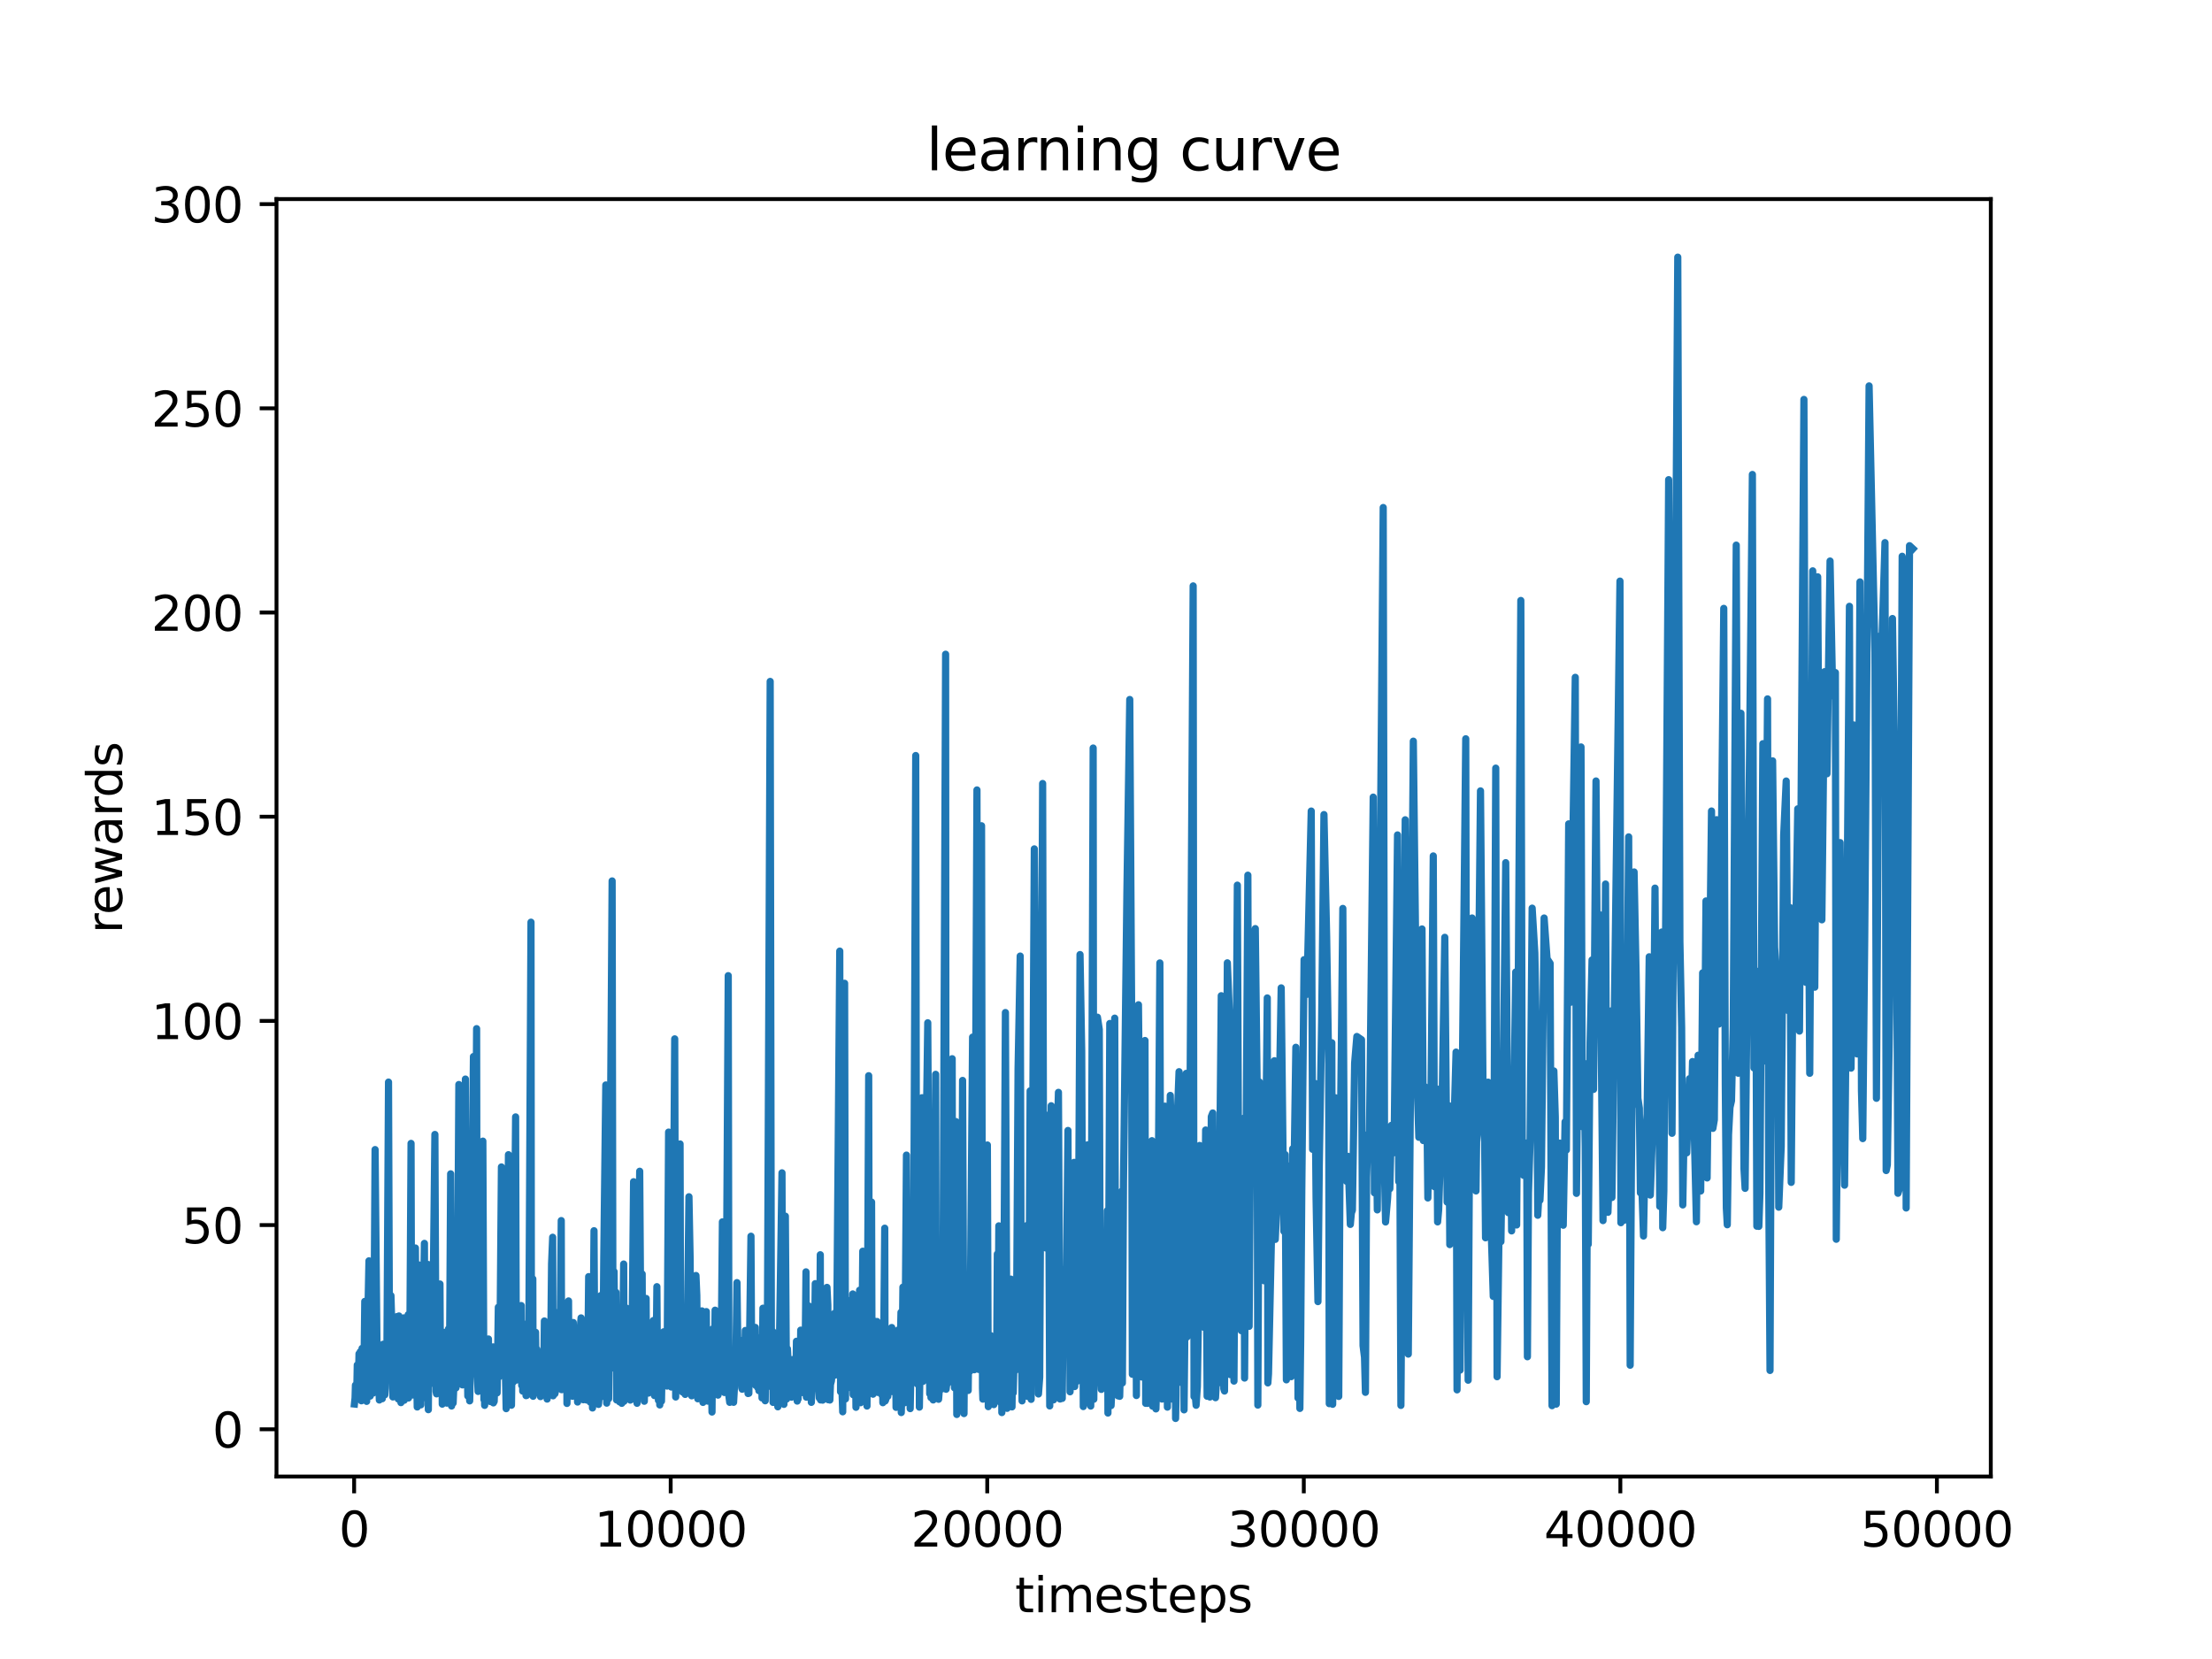 <?xml version="1.0" encoding="utf-8" standalone="no"?>
<!DOCTYPE svg PUBLIC "-//W3C//DTD SVG 1.1//EN"
  "http://www.w3.org/Graphics/SVG/1.1/DTD/svg11.dtd">
<svg xmlns:xlink="http://www.w3.org/1999/xlink" width="460.8pt" height="345.6pt" viewBox="0 0 460.8 345.6" xmlns="http://www.w3.org/2000/svg" version="1.1">
 <defs>
  <style type="text/css">*{stroke-linejoin: round; stroke-linecap: butt}</style>
 </defs>
 <g id="figure_1">
  <g id="patch_1">
   <path d="M 0 345.6 
L 460.8 345.6 
L 460.8 0 
L 0 0 
z
" style="fill: #ffffff"/>
  </g>
  <g id="axes_1">
   <g id="patch_2">
    <path d="M 57.6 307.584 
L 414.72 307.584 
L 414.72 41.472 
L 57.6 41.472 
z
" style="fill: #ffffff"/>
   </g>
   <g id="matplotlib.axis_1">
    <g id="xtick_1">
     <g id="line2d_1">
      <defs>
       <path id="m8a9eeaf29b" d="M 0 0 
L 0 3.5 
" style="stroke: #000000; stroke-width: 0.8"/>
      </defs>
      <g>
       <use xlink:href="#m8a9eeaf29b" x="73.773" y="307.584" style="stroke: #000000; stroke-width: 0.8"/>
      </g>
     </g>
     <g id="text_1">
      <!-- 0 -->
      <g transform="translate(70.592 322.182) scale(0.1 -0.1)">
       <defs>
        <path id="DejaVuSans-30" d="M 2034 4250 
Q 1547 4250 1301 3770 
Q 1056 3291 1056 2328 
Q 1056 1369 1301 889 
Q 1547 409 2034 409 
Q 2525 409 2770 889 
Q 3016 1369 3016 2328 
Q 3016 3291 2770 3770 
Q 2525 4250 2034 4250 
z
M 2034 4750 
Q 2819 4750 3233 4129 
Q 3647 3509 3647 2328 
Q 3647 1150 3233 529 
Q 2819 -91 2034 -91 
Q 1250 -91 836 529 
Q 422 1150 422 2328 
Q 422 3509 836 4129 
Q 1250 4750 2034 4750 
z
" transform="scale(0.016)"/>
       </defs>
       <use xlink:href="#DejaVuSans-30"/>
      </g>
     </g>
    </g>
    <g id="xtick_2">
     <g id="line2d_2">
      <g>
       <use xlink:href="#m8a9eeaf29b" x="139.717" y="307.584" style="stroke: #000000; stroke-width: 0.8"/>
      </g>
     </g>
     <g id="text_2">
      <!-- 10000 -->
      <g transform="translate(123.811 322.182) scale(0.1 -0.1)">
       <defs>
        <path id="DejaVuSans-31" d="M 794 531 
L 1825 531 
L 1825 4091 
L 703 3866 
L 703 4441 
L 1819 4666 
L 2450 4666 
L 2450 531 
L 3481 531 
L 3481 0 
L 794 0 
L 794 531 
z
" transform="scale(0.016)"/>
       </defs>
       <use xlink:href="#DejaVuSans-31"/>
       <use xlink:href="#DejaVuSans-30" x="63.623"/>
       <use xlink:href="#DejaVuSans-30" x="127.246"/>
       <use xlink:href="#DejaVuSans-30" x="190.869"/>
       <use xlink:href="#DejaVuSans-30" x="254.492"/>
      </g>
     </g>
    </g>
    <g id="xtick_3">
     <g id="line2d_3">
      <g>
       <use xlink:href="#m8a9eeaf29b" x="205.661" y="307.584" style="stroke: #000000; stroke-width: 0.8"/>
      </g>
     </g>
     <g id="text_3">
      <!-- 20000 -->
      <g transform="translate(189.755 322.182) scale(0.1 -0.1)">
       <defs>
        <path id="DejaVuSans-32" d="M 1228 531 
L 3431 531 
L 3431 0 
L 469 0 
L 469 531 
Q 828 903 1448 1529 
Q 2069 2156 2228 2338 
Q 2531 2678 2651 2914 
Q 2772 3150 2772 3378 
Q 2772 3750 2511 3984 
Q 2250 4219 1831 4219 
Q 1534 4219 1204 4116 
Q 875 4013 500 3803 
L 500 4441 
Q 881 4594 1212 4672 
Q 1544 4750 1819 4750 
Q 2544 4750 2975 4387 
Q 3406 4025 3406 3419 
Q 3406 3131 3298 2873 
Q 3191 2616 2906 2266 
Q 2828 2175 2409 1742 
Q 1991 1309 1228 531 
z
" transform="scale(0.016)"/>
       </defs>
       <use xlink:href="#DejaVuSans-32"/>
       <use xlink:href="#DejaVuSans-30" x="63.623"/>
       <use xlink:href="#DejaVuSans-30" x="127.246"/>
       <use xlink:href="#DejaVuSans-30" x="190.869"/>
       <use xlink:href="#DejaVuSans-30" x="254.492"/>
      </g>
     </g>
    </g>
    <g id="xtick_4">
     <g id="line2d_4">
      <g>
       <use xlink:href="#m8a9eeaf29b" x="271.605" y="307.584" style="stroke: #000000; stroke-width: 0.8"/>
      </g>
     </g>
     <g id="text_4">
      <!-- 30000 -->
      <g transform="translate(255.699 322.182) scale(0.1 -0.1)">
       <defs>
        <path id="DejaVuSans-33" d="M 2597 2516 
Q 3050 2419 3304 2112 
Q 3559 1806 3559 1356 
Q 3559 666 3084 287 
Q 2609 -91 1734 -91 
Q 1441 -91 1130 -33 
Q 819 25 488 141 
L 488 750 
Q 750 597 1062 519 
Q 1375 441 1716 441 
Q 2309 441 2620 675 
Q 2931 909 2931 1356 
Q 2931 1769 2642 2001 
Q 2353 2234 1838 2234 
L 1294 2234 
L 1294 2753 
L 1863 2753 
Q 2328 2753 2575 2939 
Q 2822 3125 2822 3475 
Q 2822 3834 2567 4026 
Q 2313 4219 1838 4219 
Q 1578 4219 1281 4162 
Q 984 4106 628 3988 
L 628 4550 
Q 988 4650 1302 4700 
Q 1616 4750 1894 4750 
Q 2613 4750 3031 4423 
Q 3450 4097 3450 3541 
Q 3450 3153 3228 2886 
Q 3006 2619 2597 2516 
z
" transform="scale(0.016)"/>
       </defs>
       <use xlink:href="#DejaVuSans-33"/>
       <use xlink:href="#DejaVuSans-30" x="63.623"/>
       <use xlink:href="#DejaVuSans-30" x="127.246"/>
       <use xlink:href="#DejaVuSans-30" x="190.869"/>
       <use xlink:href="#DejaVuSans-30" x="254.492"/>
      </g>
     </g>
    </g>
    <g id="xtick_5">
     <g id="line2d_5">
      <g>
       <use xlink:href="#m8a9eeaf29b" x="337.549" y="307.584" style="stroke: #000000; stroke-width: 0.8"/>
      </g>
     </g>
     <g id="text_5">
      <!-- 40000 -->
      <g transform="translate(321.642 322.182) scale(0.1 -0.1)">
       <defs>
        <path id="DejaVuSans-34" d="M 2419 4116 
L 825 1625 
L 2419 1625 
L 2419 4116 
z
M 2253 4666 
L 3047 4666 
L 3047 1625 
L 3713 1625 
L 3713 1100 
L 3047 1100 
L 3047 0 
L 2419 0 
L 2419 1100 
L 313 1100 
L 313 1709 
L 2253 4666 
z
" transform="scale(0.016)"/>
       </defs>
       <use xlink:href="#DejaVuSans-34"/>
       <use xlink:href="#DejaVuSans-30" x="63.623"/>
       <use xlink:href="#DejaVuSans-30" x="127.246"/>
       <use xlink:href="#DejaVuSans-30" x="190.869"/>
       <use xlink:href="#DejaVuSans-30" x="254.492"/>
      </g>
     </g>
    </g>
    <g id="xtick_6">
     <g id="line2d_6">
      <g>
       <use xlink:href="#m8a9eeaf29b" x="403.492" y="307.584" style="stroke: #000000; stroke-width: 0.8"/>
      </g>
     </g>
     <g id="text_6">
      <!-- 50000 -->
      <g transform="translate(387.586 322.182) scale(0.1 -0.1)">
       <defs>
        <path id="DejaVuSans-35" d="M 691 4666 
L 3169 4666 
L 3169 4134 
L 1269 4134 
L 1269 2991 
Q 1406 3038 1543 3061 
Q 1681 3084 1819 3084 
Q 2600 3084 3056 2656 
Q 3513 2228 3513 1497 
Q 3513 744 3044 326 
Q 2575 -91 1722 -91 
Q 1428 -91 1123 -41 
Q 819 9 494 109 
L 494 744 
Q 775 591 1075 516 
Q 1375 441 1709 441 
Q 2250 441 2565 725 
Q 2881 1009 2881 1497 
Q 2881 1984 2565 2268 
Q 2250 2553 1709 2553 
Q 1456 2553 1204 2497 
Q 953 2441 691 2322 
L 691 4666 
z
" transform="scale(0.016)"/>
       </defs>
       <use xlink:href="#DejaVuSans-35"/>
       <use xlink:href="#DejaVuSans-30" x="63.623"/>
       <use xlink:href="#DejaVuSans-30" x="127.246"/>
       <use xlink:href="#DejaVuSans-30" x="190.869"/>
       <use xlink:href="#DejaVuSans-30" x="254.492"/>
      </g>
     </g>
    </g>
    <g id="text_7">
     <!-- timesteps -->
     <g transform="translate(211.444 335.861) scale(0.1 -0.1)">
      <defs>
       <path id="DejaVuSans-74" d="M 1172 4494 
L 1172 3500 
L 2356 3500 
L 2356 3053 
L 1172 3053 
L 1172 1153 
Q 1172 725 1289 603 
Q 1406 481 1766 481 
L 2356 481 
L 2356 0 
L 1766 0 
Q 1100 0 847 248 
Q 594 497 594 1153 
L 594 3053 
L 172 3053 
L 172 3500 
L 594 3500 
L 594 4494 
L 1172 4494 
z
" transform="scale(0.016)"/>
       <path id="DejaVuSans-69" d="M 603 3500 
L 1178 3500 
L 1178 0 
L 603 0 
L 603 3500 
z
M 603 4863 
L 1178 4863 
L 1178 4134 
L 603 4134 
L 603 4863 
z
" transform="scale(0.016)"/>
       <path id="DejaVuSans-6d" d="M 3328 2828 
Q 3544 3216 3844 3400 
Q 4144 3584 4550 3584 
Q 5097 3584 5394 3201 
Q 5691 2819 5691 2113 
L 5691 0 
L 5113 0 
L 5113 2094 
Q 5113 2597 4934 2840 
Q 4756 3084 4391 3084 
Q 3944 3084 3684 2787 
Q 3425 2491 3425 1978 
L 3425 0 
L 2847 0 
L 2847 2094 
Q 2847 2600 2669 2842 
Q 2491 3084 2119 3084 
Q 1678 3084 1418 2786 
Q 1159 2488 1159 1978 
L 1159 0 
L 581 0 
L 581 3500 
L 1159 3500 
L 1159 2956 
Q 1356 3278 1631 3431 
Q 1906 3584 2284 3584 
Q 2666 3584 2933 3390 
Q 3200 3197 3328 2828 
z
" transform="scale(0.016)"/>
       <path id="DejaVuSans-65" d="M 3597 1894 
L 3597 1613 
L 953 1613 
Q 991 1019 1311 708 
Q 1631 397 2203 397 
Q 2534 397 2845 478 
Q 3156 559 3463 722 
L 3463 178 
Q 3153 47 2828 -22 
Q 2503 -91 2169 -91 
Q 1331 -91 842 396 
Q 353 884 353 1716 
Q 353 2575 817 3079 
Q 1281 3584 2069 3584 
Q 2775 3584 3186 3129 
Q 3597 2675 3597 1894 
z
M 3022 2063 
Q 3016 2534 2758 2815 
Q 2500 3097 2075 3097 
Q 1594 3097 1305 2825 
Q 1016 2553 972 2059 
L 3022 2063 
z
" transform="scale(0.016)"/>
       <path id="DejaVuSans-73" d="M 2834 3397 
L 2834 2853 
Q 2591 2978 2328 3040 
Q 2066 3103 1784 3103 
Q 1356 3103 1142 2972 
Q 928 2841 928 2578 
Q 928 2378 1081 2264 
Q 1234 2150 1697 2047 
L 1894 2003 
Q 2506 1872 2764 1633 
Q 3022 1394 3022 966 
Q 3022 478 2636 193 
Q 2250 -91 1575 -91 
Q 1294 -91 989 -36 
Q 684 19 347 128 
L 347 722 
Q 666 556 975 473 
Q 1284 391 1588 391 
Q 1994 391 2212 530 
Q 2431 669 2431 922 
Q 2431 1156 2273 1281 
Q 2116 1406 1581 1522 
L 1381 1569 
Q 847 1681 609 1914 
Q 372 2147 372 2553 
Q 372 3047 722 3315 
Q 1072 3584 1716 3584 
Q 2034 3584 2315 3537 
Q 2597 3491 2834 3397 
z
" transform="scale(0.016)"/>
       <path id="DejaVuSans-70" d="M 1159 525 
L 1159 -1331 
L 581 -1331 
L 581 3500 
L 1159 3500 
L 1159 2969 
Q 1341 3281 1617 3432 
Q 1894 3584 2278 3584 
Q 2916 3584 3314 3078 
Q 3713 2572 3713 1747 
Q 3713 922 3314 415 
Q 2916 -91 2278 -91 
Q 1894 -91 1617 61 
Q 1341 213 1159 525 
z
M 3116 1747 
Q 3116 2381 2855 2742 
Q 2594 3103 2138 3103 
Q 1681 3103 1420 2742 
Q 1159 2381 1159 1747 
Q 1159 1113 1420 752 
Q 1681 391 2138 391 
Q 2594 391 2855 752 
Q 3116 1113 3116 1747 
z
" transform="scale(0.016)"/>
      </defs>
      <use xlink:href="#DejaVuSans-74"/>
      <use xlink:href="#DejaVuSans-69" x="39.209"/>
      <use xlink:href="#DejaVuSans-6d" x="66.992"/>
      <use xlink:href="#DejaVuSans-65" x="164.404"/>
      <use xlink:href="#DejaVuSans-73" x="225.928"/>
      <use xlink:href="#DejaVuSans-74" x="278.027"/>
      <use xlink:href="#DejaVuSans-65" x="317.236"/>
      <use xlink:href="#DejaVuSans-70" x="378.76"/>
      <use xlink:href="#DejaVuSans-73" x="442.236"/>
     </g>
    </g>
   </g>
   <g id="matplotlib.axis_2">
    <g id="ytick_1">
     <g id="line2d_7">
      <defs>
       <path id="m9bad3de750" d="M 0 0 
L -3.5 0 
" style="stroke: #000000; stroke-width: 0.8"/>
      </defs>
      <g>
       <use xlink:href="#m9bad3de750" x="57.6" y="297.744" style="stroke: #000000; stroke-width: 0.8"/>
      </g>
     </g>
     <g id="text_8">
      <!-- 0 -->
      <g transform="translate(44.237 301.543) scale(0.1 -0.1)">
       <use xlink:href="#DejaVuSans-30"/>
      </g>
     </g>
    </g>
    <g id="ytick_2">
     <g id="line2d_8">
      <g>
       <use xlink:href="#m9bad3de750" x="57.6" y="255.207" style="stroke: #000000; stroke-width: 0.8"/>
      </g>
     </g>
     <g id="text_9">
      <!-- 50 -->
      <g transform="translate(37.875 259.007) scale(0.1 -0.1)">
       <use xlink:href="#DejaVuSans-35"/>
       <use xlink:href="#DejaVuSans-30" x="63.623"/>
      </g>
     </g>
    </g>
    <g id="ytick_3">
     <g id="line2d_9">
      <g>
       <use xlink:href="#m9bad3de750" x="57.6" y="212.671" style="stroke: #000000; stroke-width: 0.8"/>
      </g>
     </g>
     <g id="text_10">
      <!-- 100 -->
      <g transform="translate(31.512 216.47) scale(0.1 -0.1)">
       <use xlink:href="#DejaVuSans-31"/>
       <use xlink:href="#DejaVuSans-30" x="63.623"/>
       <use xlink:href="#DejaVuSans-30" x="127.246"/>
      </g>
     </g>
    </g>
    <g id="ytick_4">
     <g id="line2d_10">
      <g>
       <use xlink:href="#m9bad3de750" x="57.6" y="170.135" style="stroke: #000000; stroke-width: 0.8"/>
      </g>
     </g>
     <g id="text_11">
      <!-- 150 -->
      <g transform="translate(31.512 173.934) scale(0.1 -0.1)">
       <use xlink:href="#DejaVuSans-31"/>
       <use xlink:href="#DejaVuSans-35" x="63.623"/>
       <use xlink:href="#DejaVuSans-30" x="127.246"/>
      </g>
     </g>
    </g>
    <g id="ytick_5">
     <g id="line2d_11">
      <g>
       <use xlink:href="#m9bad3de750" x="57.6" y="127.599" style="stroke: #000000; stroke-width: 0.8"/>
      </g>
     </g>
     <g id="text_12">
      <!-- 200 -->
      <g transform="translate(31.512 131.398) scale(0.1 -0.1)">
       <use xlink:href="#DejaVuSans-32"/>
       <use xlink:href="#DejaVuSans-30" x="63.623"/>
       <use xlink:href="#DejaVuSans-30" x="127.246"/>
      </g>
     </g>
    </g>
    <g id="ytick_6">
     <g id="line2d_12">
      <g>
       <use xlink:href="#m9bad3de750" x="57.6" y="85.062" style="stroke: #000000; stroke-width: 0.8"/>
      </g>
     </g>
     <g id="text_13">
      <!-- 250 -->
      <g transform="translate(31.512 88.861) scale(0.1 -0.1)">
       <use xlink:href="#DejaVuSans-32"/>
       <use xlink:href="#DejaVuSans-35" x="63.623"/>
       <use xlink:href="#DejaVuSans-30" x="127.246"/>
      </g>
     </g>
    </g>
    <g id="ytick_7">
     <g id="line2d_13">
      <g>
       <use xlink:href="#m9bad3de750" x="57.6" y="42.526" style="stroke: #000000; stroke-width: 0.8"/>
      </g>
     </g>
     <g id="text_14">
      <!-- 300 -->
      <g transform="translate(31.512 46.325) scale(0.1 -0.1)">
       <use xlink:href="#DejaVuSans-33"/>
       <use xlink:href="#DejaVuSans-30" x="63.623"/>
       <use xlink:href="#DejaVuSans-30" x="127.246"/>
      </g>
     </g>
    </g>
    <g id="text_15">
     <!-- rewards -->
     <g transform="translate(25.433 194.448) rotate(-90) scale(0.1 -0.1)">
      <defs>
       <path id="DejaVuSans-72" d="M 2631 2963 
Q 2534 3019 2420 3045 
Q 2306 3072 2169 3072 
Q 1681 3072 1420 2755 
Q 1159 2438 1159 1844 
L 1159 0 
L 581 0 
L 581 3500 
L 1159 3500 
L 1159 2956 
Q 1341 3275 1631 3429 
Q 1922 3584 2338 3584 
Q 2397 3584 2469 3576 
Q 2541 3569 2628 3553 
L 2631 2963 
z
" transform="scale(0.016)"/>
       <path id="DejaVuSans-77" d="M 269 3500 
L 844 3500 
L 1563 769 
L 2278 3500 
L 2956 3500 
L 3675 769 
L 4391 3500 
L 4966 3500 
L 4050 0 
L 3372 0 
L 2619 2869 
L 1863 0 
L 1184 0 
L 269 3500 
z
" transform="scale(0.016)"/>
       <path id="DejaVuSans-61" d="M 2194 1759 
Q 1497 1759 1228 1600 
Q 959 1441 959 1056 
Q 959 750 1161 570 
Q 1363 391 1709 391 
Q 2188 391 2477 730 
Q 2766 1069 2766 1631 
L 2766 1759 
L 2194 1759 
z
M 3341 1997 
L 3341 0 
L 2766 0 
L 2766 531 
Q 2569 213 2275 61 
Q 1981 -91 1556 -91 
Q 1019 -91 701 211 
Q 384 513 384 1019 
Q 384 1609 779 1909 
Q 1175 2209 1959 2209 
L 2766 2209 
L 2766 2266 
Q 2766 2663 2505 2880 
Q 2244 3097 1772 3097 
Q 1472 3097 1187 3025 
Q 903 2953 641 2809 
L 641 3341 
Q 956 3463 1253 3523 
Q 1550 3584 1831 3584 
Q 2591 3584 2966 3190 
Q 3341 2797 3341 1997 
z
" transform="scale(0.016)"/>
       <path id="DejaVuSans-64" d="M 2906 2969 
L 2906 4863 
L 3481 4863 
L 3481 0 
L 2906 0 
L 2906 525 
Q 2725 213 2448 61 
Q 2172 -91 1784 -91 
Q 1150 -91 751 415 
Q 353 922 353 1747 
Q 353 2572 751 3078 
Q 1150 3584 1784 3584 
Q 2172 3584 2448 3432 
Q 2725 3281 2906 2969 
z
M 947 1747 
Q 947 1113 1208 752 
Q 1469 391 1925 391 
Q 2381 391 2643 752 
Q 2906 1113 2906 1747 
Q 2906 2381 2643 2742 
Q 2381 3103 1925 3103 
Q 1469 3103 1208 2742 
Q 947 2381 947 1747 
z
" transform="scale(0.016)"/>
      </defs>
      <use xlink:href="#DejaVuSans-72"/>
      <use xlink:href="#DejaVuSans-65" x="38.863"/>
      <use xlink:href="#DejaVuSans-77" x="100.387"/>
      <use xlink:href="#DejaVuSans-61" x="182.174"/>
      <use xlink:href="#DejaVuSans-72" x="243.453"/>
      <use xlink:href="#DejaVuSans-64" x="282.816"/>
      <use xlink:href="#DejaVuSans-73" x="346.293"/>
     </g>
    </g>
   </g>
   <g id="line2d_14">
    <path d="M 73.833 292.482 
L 73.965 291.233 
L 74.044 288.553 
L 74.222 289.941 
L 74.314 290.463 
L 74.426 284.347 
L 74.538 290.093 
L 74.657 288.58 
L 74.789 282.014 
L 74.921 283.173 
L 75.053 281.588 
L 75.138 289.692 
L 75.283 291.811 
L 75.429 280.887 
L 75.508 288.679 
L 75.673 291.067 
L 75.791 288.65 
L 75.989 271.102 
L 76.2 273.819 
L 76.378 291.93 
L 76.484 288.529 
L 76.629 274.245 
L 76.86 262.656 
L 76.945 290.027 
L 77.044 288.833 
L 77.117 290.831 
L 77.222 284.672 
L 77.321 285.886 
L 77.453 284.264 
L 77.638 270.365 
L 77.717 290.204 
L 77.842 287.359 
L 78.139 239.479 
L 78.607 288.598 
L 78.746 283.435 
L 79.023 291.648 
L 79.273 280.858 
L 79.418 288.035 
L 79.55 281.137 
L 79.636 291.377 
L 79.801 280.032 
L 79.992 283.056 
L 80.17 290.567 
L 80.282 289.121 
L 80.453 281.716 
L 80.592 283.494 
L 80.935 225.418 
L 81.133 280.393 
L 81.443 269.9 
L 81.647 276.927 
L 81.845 291.014 
L 82.095 282.379 
L 82.194 288.18 
L 82.32 283.76 
L 82.465 284.067 
L 82.537 290.793 
L 82.702 274.268 
L 82.788 289.826 
L 82.9 287.008 
L 82.959 291.438 
L 83.104 274.14 
L 83.21 288.922 
L 83.447 284.168 
L 83.526 292.193 
L 83.599 290.812 
L 83.685 290.12 
L 83.83 286.483 
L 83.916 289.586 
L 84.146 274.533 
L 84.212 291.695 
L 84.285 290.99 
L 84.417 285.63 
L 84.68 282.994 
L 84.793 284.479 
L 85.037 273.871 
L 85.103 291.225 
L 85.215 284.777 
L 85.353 283.626 
L 85.63 238.189 
L 85.755 289.179 
L 85.867 284.031 
L 85.98 290.606 
L 86.25 280.719 
L 86.534 259.98 
L 86.771 289.455 
L 86.857 289.086 
L 86.916 293.102 
L 87.008 289.696 
L 87.252 263.506 
L 87.49 272.893 
L 87.674 292.656 
L 87.8 283.294 
L 87.872 291.44 
L 88.413 259.018 
L 88.518 287.468 
L 88.703 280.226 
L 88.921 288.131 
L 89.184 263.417 
L 89.231 293.662 
L 89.455 264.036 
L 89.672 269.415 
L 89.765 288.219 
L 89.916 280.717 
L 90.16 276.626 
L 90.596 236.328 
L 90.84 289.857 
L 90.945 290.367 
L 91.163 280.712 
L 91.394 289.858 
L 91.651 267.477 
L 91.756 285.182 
L 91.895 287.78 
L 92.066 283.19 
L 92.132 292.508 
L 92.403 288.578 
L 92.541 277.561 
L 92.745 290.51 
L 92.904 281.334 
L 93.075 292.298 
L 93.174 287.571 
L 93.247 291 
L 93.425 276.833 
L 93.616 287.465 
L 93.88 244.532 
L 94.071 292.895 
L 94.256 275.931 
L 94.394 292.286 
L 94.776 283.199 
L 94.987 289.127 
L 95.113 287.96 
L 95.205 288.031 
L 95.588 225.925 
L 95.792 287.813 
L 96.089 247.61 
L 96.181 287.626 
L 96.339 288.501 
L 96.583 270.21 
L 96.953 224.787 
L 97.065 286.344 
L 97.282 280.569 
L 97.454 290.821 
L 97.586 289.05 
L 97.658 291.026 
L 97.751 288.41 
L 97.843 291.831 
L 97.955 286.676 
L 98.628 220.096 
L 98.733 285.241 
L 98.878 278.874 
L 99.287 214.287 
L 99.399 285.663 
L 99.597 289.861 
L 99.729 285.161 
L 99.828 288.253 
L 99.927 286.84 
L 100.217 276.094 
L 100.586 237.718 
L 100.81 291.567 
L 100.903 287.3 
L 100.962 292.761 
L 101.087 286.126 
L 101.358 291.023 
L 101.536 290.641 
L 101.753 278.935 
L 101.813 291.546 
L 101.905 289.686 
L 102.03 289.508 
L 102.175 291.977 
L 102.281 288.208 
L 102.512 289.01 
L 102.578 290.957 
L 102.716 280.586 
L 102.782 292.249 
L 102.947 291.932 
L 103.165 285.243 
L 103.263 285.86 
L 103.455 289.158 
L 103.56 290.16 
L 103.811 272.318 
L 103.923 286.856 
L 104.028 284.105 
L 104.187 275.531 
L 104.457 243.095 
L 104.602 283.925 
L 104.727 283.309 
L 104.945 269.809 
L 105.446 293.45 
L 105.506 292.275 
L 105.921 240.544 
L 106.099 271.381 
L 106.35 268.874 
L 106.547 292.735 
L 106.712 280.264 
L 106.91 287.927 
L 107.411 232.674 
L 107.57 287.494 
L 107.853 285.154 
L 108.005 287.32 
L 108.209 286.522 
L 108.335 285.012 
L 108.585 271.972 
L 108.684 288.61 
L 108.823 281.736 
L 108.895 289.8 
L 109.02 284.156 
L 109.119 287.914 
L 109.231 287.793 
L 109.396 282.612 
L 109.581 290.736 
L 109.7 290.709 
L 109.878 275.68 
L 110.115 288.215 
L 110.616 192.11 
L 110.709 289.068 
L 110.992 266.418 
L 111.058 290.869 
L 111.17 285.214 
L 111.243 290.372 
L 111.335 287.75 
L 111.572 277.539 
L 111.671 286.753 
L 111.83 281.062 
L 111.988 282.469 
L 112.074 289.978 
L 112.166 288.692 
L 112.245 290.183 
L 112.37 281.731 
L 112.594 290.94 
L 112.68 290.499 
L 112.838 286.949 
L 112.951 288.174 
L 113.069 287.272 
L 113.228 290.149 
L 113.406 275.184 
L 113.603 278.739 
L 113.689 288.099 
L 113.795 284.699 
L 113.979 291.455 
L 114.204 286.245 
L 114.507 289.276 
L 114.678 284.652 
L 114.903 263.27 
L 115.133 257.743 
L 115.219 290.773 
L 115.325 290.444 
L 115.503 273.279 
L 115.595 290.343 
L 115.674 289.989 
L 115.806 279.338 
L 115.918 284.519 
L 116.182 274.918 
L 116.393 288.311 
L 116.492 288.502 
L 116.617 286.099 
L 116.92 254.267 
L 117 289.499 
L 117.105 287.69 
L 117.237 286.508 
L 117.428 282.19 
L 117.56 282.328 
L 117.718 288.206 
L 118.041 273.849 
L 118.107 292.363 
L 118.437 271.008 
L 118.516 289.229 
L 118.661 277.028 
L 118.886 287.117 
L 119.037 286.892 
L 119.176 283.257 
L 119.242 290.868 
L 119.42 275.5 
L 119.631 288.752 
L 119.769 279.135 
L 119.868 285.669 
L 120.02 280.845 
L 120.323 292.071 
L 120.442 282.244 
L 120.607 291.121 
L 120.884 276.598 
L 121.048 274.543 
L 121.187 289.409 
L 121.279 288.456 
L 121.523 291.595 
L 121.879 284.639 
L 122.044 287.18 
L 122.196 291.645 
L 122.387 289.507 
L 122.631 265.944 
L 122.704 290.281 
L 122.869 275.399 
L 122.954 292.082 
L 123.06 284.967 
L 123.251 289.651 
L 123.363 284.642 
L 123.429 293.309 
L 123.746 256.382 
L 123.943 292.255 
L 124.194 270.049 
L 124.379 289.175 
L 124.451 291.577 
L 124.544 288.368 
L 124.682 292.568 
L 124.9 289.897 
L 125.144 269.894 
L 125.454 280.871 
L 125.552 290.894 
L 125.777 261.952 
L 126.199 226.016 
L 126.39 292.303 
L 126.601 285.54 
L 126.726 284.233 
L 126.792 291.388 
L 127.518 183.513 
L 127.696 284.965 
L 127.92 264.894 
L 128.078 283.721 
L 128.309 269.207 
L 128.454 291.639 
L 128.995 275.894 
L 129.067 292.03 
L 129.226 280.315 
L 129.47 292.159 
L 129.529 292.338 
L 129.661 286.228 
L 129.925 263.319 
L 129.997 291.921 
L 130.175 279.247 
L 130.333 288.507 
L 130.518 272.515 
L 130.729 287.165 
L 130.861 280.073 
L 130.94 289.62 
L 131.032 288.231 
L 131.131 290.204 
L 131.23 287.541 
L 131.296 291.666 
L 131.652 280.044 
L 131.989 246.173 
L 132.226 287.524 
L 132.325 291.578 
L 132.641 285.055 
L 132.707 292.333 
L 133.261 243.992 
L 133.565 287.908 
L 133.776 265.393 
L 133.861 289.746 
L 133.954 289.208 
L 134.092 278.156 
L 134.224 291.906 
L 134.6 270.492 
L 134.692 289.147 
L 134.811 288.58 
L 134.903 288.824 
L 135.075 290.21 
L 135.365 275.655 
L 135.497 283.681 
L 135.695 281.773 
L 135.82 283.88 
L 135.906 288 
L 136.117 275.082 
L 136.341 290.728 
L 136.532 286.906 
L 136.644 287.091 
L 136.842 268.038 
L 136.981 288.157 
L 137.079 288.028 
L 137.165 291.717 
L 137.271 290.486 
L 137.376 287.808 
L 137.442 292.677 
L 137.581 280.488 
L 137.66 291.076 
L 137.739 290.374 
L 137.798 291.894 
L 137.904 286.081 
L 138.042 288.616 
L 138.253 277.437 
L 138.352 287.515 
L 138.497 283.642 
L 138.702 284.412 
L 138.946 288.743 
L 139.282 235.837 
L 139.519 287.64 
L 139.737 284.201 
L 139.836 288.938 
L 139.915 288.712 
L 140.093 284.058 
L 140.555 216.416 
L 140.759 291.019 
L 140.944 280.45 
L 141.016 289.483 
L 141.095 289.303 
L 141.669 238.304 
L 141.808 288.702 
L 141.907 288.065 
L 142.118 276.423 
L 142.19 289.99 
L 142.401 282.539 
L 142.48 288.712 
L 142.619 282.074 
L 142.737 290.483 
L 142.876 279.401 
L 143.008 288.129 
L 143.133 282.802 
L 143.522 249.305 
L 143.773 262.556 
L 143.858 288.049 
L 144.023 273.222 
L 144.089 290.776 
L 144.333 284.6 
L 144.531 283.045 
L 144.656 288.61 
L 144.98 265.709 
L 145.158 269.83 
L 145.362 291.395 
L 145.547 281.265 
L 145.982 284.979 
L 146.048 290.713 
L 146.213 273.079 
L 146.312 290.002 
L 146.384 289.888 
L 146.443 292.148 
L 146.516 289.703 
L 146.595 290.765 
L 146.668 290.621 
L 146.78 286.594 
L 146.918 291.203 
L 147.142 273.229 
L 147.235 290.785 
L 147.36 281.241 
L 147.446 291.877 
L 147.538 291.154 
L 147.683 278.537 
L 147.921 283.666 
L 148.191 285.537 
L 148.323 294.152 
L 148.481 276.84 
L 148.771 288.565 
L 148.969 272.933 
L 149.061 287.62 
L 149.18 285.374 
L 149.352 278.047 
L 149.576 290.631 
L 149.708 280.442 
L 149.8 290.033 
L 150.084 279.081 
L 150.182 287.919 
L 150.492 254.538 
L 150.736 288.666 
L 150.908 290.083 
L 151.079 269.273 
L 151.231 284.506 
L 151.706 203.248 
L 151.851 290.888 
L 152.016 292.137 
L 152.167 288.617 
L 152.279 284.891 
L 152.418 285.483 
L 152.484 291.864 
L 152.616 281.985 
L 152.748 281.377 
L 152.82 292.127 
L 152.998 289 
L 153.302 282.928 
L 153.526 267.193 
L 153.776 286.262 
L 153.961 286.439 
L 154.08 286.005 
L 154.304 279.236 
L 154.522 289.163 
L 154.614 289.404 
L 154.713 288.891 
L 154.871 280.805 
L 155.01 281.312 
L 155.108 285.523 
L 155.26 277.164 
L 155.372 288.279 
L 155.511 288.164 
L 155.603 288.998 
L 155.728 288.086 
L 155.834 290.3 
L 155.926 289.324 
L 155.999 290.255 
L 156.441 257.527 
L 156.592 285.148 
L 156.724 286.65 
L 156.889 284.13 
L 157.021 285.869 
L 157.344 276.524 
L 157.449 288.617 
L 157.542 287.314 
L 157.693 285.436 
L 157.878 289.094 
L 157.997 285.324 
L 158.096 289.704 
L 158.333 282.761 
L 158.663 278.474 
L 158.742 291.217 
L 158.933 272.525 
L 159.177 284.35 
L 159.322 286.035 
L 159.408 291.805 
L 159.566 280.16 
L 159.698 284.933 
L 159.856 279.334 
L 160.443 141.953 
L 160.707 288.093 
L 160.813 289.051 
L 160.971 277.365 
L 161.043 292.151 
L 161.215 284.613 
L 161.301 288.987 
L 161.432 283.505 
L 161.551 284.826 
L 161.676 291.014 
L 161.894 288.759 
L 162.039 293.066 
L 162.171 279.166 
L 162.257 287.717 
L 162.903 244.324 
L 163.028 283.933 
L 163.154 281.62 
L 163.305 292.554 
L 163.602 253.345 
L 163.859 291.449 
L 164.037 280.986 
L 164.228 284.699 
L 164.393 284.397 
L 164.571 289.883 
L 164.69 286.243 
L 164.901 291.062 
L 165.026 288.809 
L 165.139 283.219 
L 165.448 288.985 
L 165.567 287.282 
L 165.673 288.537 
L 165.739 290.978 
L 165.917 279.41 
L 166.075 291.873 
L 166.18 289.951 
L 166.246 291.467 
L 166.378 285.06 
L 166.457 290.374 
L 166.55 290.011 
L 166.649 289.08 
L 166.807 277.093 
L 166.926 287.819 
L 167.209 282.278 
L 167.321 290.119 
L 167.592 284.513 
L 167.691 285.284 
L 167.902 264.951 
L 167.981 291.057 
L 168.08 290.941 
L 168.185 290.983 
L 168.317 286.194 
L 168.502 272.061 
L 168.693 289.188 
L 168.812 282.213 
L 168.957 290.534 
L 169.016 292.134 
L 169.293 283.601 
L 169.504 287.436 
L 169.61 286.483 
L 169.834 267.408 
L 169.959 286.536 
L 170.309 277.531 
L 170.401 289.399 
L 170.506 288.406 
L 170.671 291.21 
L 170.882 261.386 
L 170.942 291.636 
L 171.047 283.927 
L 171.139 285.558 
L 171.311 282.048 
L 171.37 291.676 
L 171.581 278.408 
L 171.753 278.423 
L 171.97 276.842 
L 172.069 288.083 
L 172.274 268.186 
L 172.452 271.866 
L 172.531 291.584 
L 172.682 288.538 
L 172.768 288.944 
L 172.874 291.653 
L 172.999 288.412 
L 173.197 287.681 
L 173.283 286.646 
L 173.447 277.107 
L 173.632 280.071 
L 173.83 273.6 
L 173.935 286.472 
L 174.14 275.366 
L 174.305 276.543 
L 174.938 198.131 
L 175.103 289.927 
L 175.32 287.004 
L 175.551 294.104 
L 175.947 204.834 
L 176.131 291.423 
L 176.263 279.823 
L 176.408 283.813 
L 176.573 270.908 
L 176.857 289.032 
L 177.028 274.882 
L 177.239 270.846 
L 177.45 288.485 
L 177.648 269.551 
L 177.734 290.55 
L 177.978 270.626 
L 178.162 275.354 
L 178.314 293.165 
L 178.387 291.864 
L 178.565 270.801 
L 178.776 291.334 
L 178.868 289.239 
L 179.066 268.775 
L 179.257 292.217 
L 179.481 285.898 
L 179.732 260.652 
L 179.818 288.63 
L 179.903 287.661 
L 179.989 287.563 
L 180.213 284.931 
L 180.411 270.34 
L 180.55 277.897 
L 180.609 292.906 
L 180.965 224.089 
L 181.084 282.322 
L 181.308 289.805 
L 181.565 250.412 
L 181.664 287.077 
L 181.789 279.643 
L 181.862 290.438 
L 181.974 282.727 
L 182.06 288.689 
L 182.264 275.257 
L 182.396 281.951 
L 182.706 275.291 
L 182.891 290.07 
L 183.009 281.046 
L 183.108 289.868 
L 183.214 287.671 
L 183.451 276.951 
L 183.623 280.284 
L 183.715 290.606 
L 183.84 285.511 
L 183.913 292.213 
L 184.025 285.892 
L 184.308 255.853 
L 184.388 291.858 
L 184.533 291.56 
L 184.618 286.62 
L 184.711 286.992 
L 184.941 290.877 
L 185.205 279.894 
L 185.317 286.792 
L 185.449 279.465 
L 185.614 279.37 
L 185.766 276.545 
L 185.838 289.893 
L 185.931 288.578 
L 186.049 283.82 
L 186.274 281.092 
L 186.379 286.437 
L 186.61 283.712 
L 186.663 293.178 
L 186.755 290.037 
L 186.92 285.939 
L 187.065 277.084 
L 187.144 290.886 
L 187.23 290.491 
L 187.309 290.218 
L 187.691 273.389 
L 187.751 294.26 
L 187.836 291.299 
L 188.094 268.139 
L 188.179 288.221 
L 188.384 280.175 
L 188.45 292.22 
L 188.832 240.627 
L 189.083 289.005 
L 189.261 275.652 
L 189.452 281.255 
L 189.61 293.445 
L 189.894 279.075 
L 190.131 287.783 
L 190.224 287.372 
L 190.764 157.391 
L 190.962 287.897 
L 191.12 288.327 
L 191.47 255.581 
L 191.523 293.133 
L 191.786 276.649 
L 192.096 228.671 
L 192.274 287.769 
L 192.446 284.986 
L 192.809 246.753 
L 193.27 213.064 
L 193.679 290.341 
L 193.771 289.607 
L 193.87 287.764 
L 193.936 291.144 
L 194.101 290.238 
L 194.226 282.674 
L 194.398 291.633 
L 194.53 286.509 
L 194.912 223.798 
L 195.037 280.458 
L 195.229 277.478 
L 195.308 288.782 
L 195.466 288.147 
L 195.525 291.495 
L 195.624 290.221 
L 195.842 284.724 
L 196.013 285.207 
L 196.145 284.567 
L 196.218 289.34 
L 196.422 274.279 
L 196.989 136.287 
L 197.088 289.406 
L 197.293 287.643 
L 197.385 288.227 
L 197.649 258.97 
L 197.959 274.784 
L 198.354 220.55 
L 198.486 284.658 
L 198.743 273.816 
L 198.836 289.116 
L 199.126 233.643 
L 199.317 294.66 
L 199.548 281.617 
L 199.818 277.248 
L 199.99 269.211 
L 200.194 290.936 
L 200.524 225.073 
L 200.821 294.475 
L 200.999 269.2 
L 201.137 278.324 
L 201.381 281.772 
L 201.46 289.404 
L 201.599 284.048 
L 201.691 289.658 
L 201.902 272.015 
L 202.021 285.691 
L 202.608 216.053 
L 202.819 281.45 
L 202.964 285.343 
L 203.518 164.559 
L 203.755 283.991 
L 203.881 285.278 
L 204.474 172.02 
L 204.672 289.191 
L 204.751 291.467 
L 204.824 290.428 
L 205.1 286.419 
L 205.206 286.684 
L 205.41 288.315 
L 205.687 238.522 
L 205.879 293.032 
L 205.964 289.774 
L 206.103 290.706 
L 206.4 278.239 
L 206.531 291.798 
L 206.736 285.238 
L 206.822 286.439 
L 207.033 292.609 
L 207.27 283.8 
L 207.395 287.002 
L 207.494 286.558 
L 207.593 287.916 
L 207.765 261.231 
L 207.877 285.861 
L 208.075 255.368 
L 208.312 290.323 
L 208.378 292.104 
L 208.602 271.019 
L 208.701 294.266 
L 208.839 288.717 
L 209.031 287.221 
L 209.446 210.93 
L 209.802 293.381 
L 209.908 289.951 
L 210.145 286.77 
L 210.218 289.539 
L 210.594 266.467 
L 210.818 293.08 
L 210.976 282.114 
L 211.082 290.144 
L 211.266 282.547 
L 211.497 285.492 
L 211.754 276.467 
L 212.084 222.579 
L 212.526 199.166 
L 212.724 270.951 
L 212.915 291.832 
L 213.047 281.656 
L 213.152 287.54 
L 213.271 281.006 
L 213.396 282.97 
L 213.528 288.944 
L 213.924 255.29 
L 213.99 290.877 
L 214.122 278.003 
L 214.267 290.858 
L 214.596 227.252 
L 214.682 287.376 
L 214.801 291.514 
L 215.467 176.838 
L 215.83 225.147 
L 215.935 284.731 
L 216.054 285.81 
L 216.252 278.674 
L 216.331 290.393 
L 216.588 286.886 
L 217.201 163.218 
L 217.406 254.031 
L 217.828 259.966 
L 218.118 232.328 
L 218.527 259.659 
L 218.678 292.88 
L 218.988 230.347 
L 219.087 285.633 
L 219.305 270.282 
L 219.483 291.613 
L 219.852 280.83 
L 220.096 242.854 
L 220.492 227.555 
L 220.835 291.441 
L 220.993 283.544 
L 221.283 291.315 
L 221.593 264.44 
L 221.863 278.698 
L 222.193 264.088 
L 222.477 235.494 
L 222.628 276.124 
L 222.82 267.124 
L 222.912 289.936 
L 223.149 283.651 
L 223.486 249.862 
L 223.763 242.145 
L 223.881 288.841 
L 224.079 276.095 
L 224.356 287.76 
L 224.567 276.35 
L 224.989 198.851 
L 225.339 218.968 
L 225.668 293.014 
L 225.827 285.342 
L 226.031 268.996 
L 226.176 279.989 
L 226.578 238.485 
L 226.717 292.275 
L 226.987 239.678 
L 227.218 292.907 
L 227.726 155.829 
L 227.858 291.493 
L 228.616 211.902 
L 228.999 214.461 
L 229.249 285.947 
L 229.427 289.439 
L 229.566 287.761 
L 229.75 272.625 
L 229.895 278.442 
L 230.067 271.541 
L 230.284 275.9 
L 230.377 285.962 
L 230.68 252.195 
L 230.805 294.362 
L 231.188 213.21 
L 231.458 292.813 
L 231.722 287.625 
L 232.217 212.1 
L 232.441 290.182 
L 232.566 285.211 
L 232.724 286.073 
L 232.929 290.798 
L 233.08 288.973 
L 233.252 290.88 
L 233.502 280.241 
L 233.733 248.109 
L 233.812 288.102 
L 234.043 246.344 
L 234.755 185.917 
L 235.349 145.716 
L 235.725 207.933 
L 235.89 286.291 
L 236.127 280.631 
L 236.47 224.727 
L 236.734 290.711 
L 237.162 209.308 
L 237.452 240.711 
L 237.67 286.417 
L 237.848 286.849 
L 238.158 245.926 
L 238.521 216.756 
L 238.672 292.343 
L 238.831 263.797 
L 239.022 292.35 
L 239.207 258.173 
L 239.345 290.519 
L 239.55 289.896 
L 239.642 285.913 
L 239.972 237.624 
L 240.11 292.934 
L 240.354 249.933 
L 240.624 269.066 
L 240.802 293.498 
L 240.928 289.188 
L 241.06 279.6 
L 241.62 200.594 
L 241.877 286.593 
L 242.075 291.45 
L 242.352 238.051 
L 242.688 230.43 
L 242.992 230.991 
L 243.19 293.132 
L 243.381 256.654 
L 243.79 228.193 
L 244.06 238.041 
L 244.185 291.455 
L 244.416 247.246 
L 244.739 238.958 
L 244.898 295.488 
L 244.996 290.608 
L 245.287 231.884 
L 245.616 223.253 
L 245.88 270.595 
L 246.111 288.006 
L 246.289 281.502 
L 246.559 235.072 
L 246.658 293.698 
L 246.784 281.58 
L 247.113 223.602 
L 247.265 278.526 
L 247.581 235.666 
L 247.825 242.26 
L 248.557 122.057 
L 248.735 290.942 
L 248.979 290.472 
L 249.171 292.744 
L 249.428 288.85 
L 249.646 274.816 
L 249.909 238.62 
L 250.338 256.516 
L 250.641 239.96 
L 250.78 276.499 
L 251.156 235.401 
L 251.466 290.864 
L 251.604 281.114 
L 251.96 241.72 
L 252.046 291.024 
L 252.336 232.611 
L 252.639 231.853 
L 252.758 286.118 
L 253.042 267.191 
L 253.213 291.164 
L 253.391 287.884 
L 253.648 240.897 
L 253.807 288.101 
L 254.044 246.752 
L 254.413 207.424 
L 254.848 218.624 
L 254.941 289.302 
L 255.086 289.777 
L 255.679 200.576 
L 256.101 210.812 
L 256.326 286.371 
L 256.926 273.458 
L 257.058 287.707 
L 257.763 184.391 
L 258.02 244.728 
L 258.231 251.563 
L 258.594 277.204 
L 258.845 241.21 
L 259.148 232.923 
L 259.267 287.076 
L 259.953 182.318 
L 260.216 276.303 
L 260.487 238.758 
L 260.922 196.065 
L 261.502 193.444 
L 261.878 225.482 
L 262.03 292.706 
L 262.353 225.384 
L 263.335 266.803 
L 263.56 251.08 
L 263.995 207.887 
L 264.12 288.085 
L 264.252 286.19 
L 264.964 253.424 
L 265.479 220.968 
L 265.663 258.193 
L 266.158 247.802 
L 266.896 205.792 
L 267.457 256.504 
L 267.714 240.515 
L 267.978 287.447 
L 268.492 242.907 
L 268.842 244.684 
L 268.987 286.782 
L 269.29 239.304 
L 269.587 242.978 
L 269.95 218.17 
L 270.213 241.158 
L 270.398 291.231 
L 270.668 246.054 
L 270.787 293.4 
L 270.959 278.977 
L 271.183 248.272 
L 271.664 199.916 
L 272.238 207.147 
L 273.154 168.956 
L 273.438 239.425 
L 273.939 225.697 
L 274.163 249.634 
L 274.552 271.149 
L 274.829 242.811 
L 275.324 212.971 
L 275.805 169.69 
L 276.366 195.171 
L 276.781 221.547 
L 276.913 292.411 
L 277.032 291.27 
L 277.441 217.228 
L 277.619 292.538 
L 277.856 246.99 
L 278.166 228.677 
L 278.681 254.189 
L 278.885 290.904 
L 279.142 243.819 
L 279.736 189.242 
L 280.046 245.341 
L 280.29 245.222 
L 280.534 246.105 
L 280.804 240.887 
L 281.299 255.069 
L 281.51 252.688 
L 281.727 252.113 
L 282.195 221.441 
L 282.657 215.917 
L 283.626 216.588 
L 283.949 280.31 
L 284.253 282.749 
L 284.444 290.048 
L 284.688 245.27 
L 284.978 236.301 
L 285.262 238.136 
L 286.066 166.054 
L 286.31 248.483 
L 286.713 233.773 
L 286.917 252.043 
L 288.15 105.726 
L 288.434 245.032 
L 288.638 254.56 
L 289.06 249.626 
L 289.298 245.235 
L 289.528 247.638 
L 289.858 234.429 
L 290.128 236.664 
L 290.399 240.132 
L 291.131 173.932 
L 291.375 246.135 
L 291.625 244.33 
L 291.836 292.772 
L 292.733 170.777 
L 293.373 282.083 
L 294.421 154.398 
L 295.246 226.551 
L 295.569 236.917 
L 296.228 193.518 
L 296.505 237.608 
L 296.822 226.367 
L 297.224 228.938 
L 297.448 249.558 
L 297.738 233.105 
L 298.009 238.588 
L 298.576 178.306 
L 298.833 247.223 
L 299.275 226.817 
L 299.479 254.544 
L 299.697 252.077 
L 300.422 229.435 
L 300.976 195.26 
L 301.471 250.425 
L 301.84 230.344 
L 302.018 259.275 
L 302.302 236.659 
L 302.664 231.505 
L 302.961 231.845 
L 303.324 219.17 
L 303.528 289.534 
L 303.93 229.247 
L 304.161 285.424 
L 304.405 245.908 
L 305.342 153.902 
L 305.559 248.274 
L 305.843 287.524 
L 306.087 245.127 
L 306.661 191.235 
L 306.957 234.006 
L 307.254 239.875 
L 307.478 248.096 
L 307.913 213.846 
L 308.415 164.757 
L 309.008 235.242 
L 309.278 237.883 
L 309.463 257.859 
L 309.674 252.622 
L 309.991 225.43 
L 310.202 252.939 
L 310.479 236.142 
L 310.67 257.191 
L 311.072 270.068 
L 311.593 160.016 
L 311.87 286.796 
L 312.483 240.567 
L 312.668 258.657 
L 313.103 229.531 
L 313.67 179.709 
L 314.211 252.621 
L 314.435 249.22 
L 314.706 236.298 
L 314.897 256.42 
L 315.286 237.13 
L 315.748 202.487 
L 315.945 255.185 
L 316.816 125.089 
L 317.132 243.861 
L 317.396 244.848 
L 317.779 244.053 
L 318.042 238.103 
L 318.188 282.637 
L 318.412 248.525 
L 318.741 237.911 
L 319.177 189.184 
L 319.737 198.533 
L 320.133 219.802 
L 320.344 253.163 
L 320.575 248.979 
L 320.799 250.045 
L 321.115 243.12 
L 321.669 191.238 
L 322.283 199.735 
L 322.916 200.683 
L 323.318 292.828 
L 323.7 223.099 
L 323.997 232.717 
L 324.195 292.502 
L 324.419 250.036 
L 324.914 238.127 
L 325.652 255.24 
L 326.035 233.691 
L 326.305 239.568 
L 326.787 171.626 
L 327.162 208.806 
L 328.158 141.099 
L 328.409 248.604 
L 329.352 155.605 
L 329.635 234.716 
L 329.965 221.465 
L 330.235 238.857 
L 330.446 291.997 
L 330.684 245.367 
L 330.862 259.203 
L 331.244 217.113 
L 331.653 199.966 
L 331.963 226.943 
L 332.478 162.693 
L 332.834 212.562 
L 333.295 190.577 
L 333.935 254.274 
L 334.462 184.159 
L 334.753 248.536 
L 334.964 252.551 
L 335.214 245.112 
L 335.577 210.6 
L 335.794 249.461 
L 337.469 121.054 
L 337.661 254.714 
L 337.911 243.472 
L 338.175 243.112 
L 338.373 254.185 
L 338.597 249.872 
L 339.283 174.336 
L 339.593 284.4 
L 339.843 244.291 
L 340.411 181.643 
L 340.833 202.929 
L 341.202 228.796 
L 341.505 230.856 
L 341.729 248.496 
L 341.973 245.528 
L 342.369 257.484 
L 342.752 237.353 
L 343.121 232.06 
L 343.563 199.317 
L 343.793 248.957 
L 344.334 233.091 
L 344.769 185.011 
L 345.099 233.031 
L 345.548 225.458 
L 345.759 251.314 
L 346.181 194.159 
L 346.378 255.754 
L 346.609 248.168 
L 347.612 99.924 
L 348.034 204.949 
L 348.311 236.086 
L 349.511 53.568 
L 349.953 196.081 
L 350.315 214.037 
L 350.553 251.009 
L 350.836 235.02 
L 351.12 236.452 
L 351.377 240.163 
L 351.938 224.72 
L 352.254 233.584 
L 352.59 221.135 
L 353.395 254.516 
L 353.751 219.829 
L 354.285 248.113 
L 354.694 202.66 
L 354.958 238.161 
L 355.386 187.686 
L 355.624 245.389 
L 356.54 168.949 
L 356.824 235.057 
L 357.127 233.269 
L 357.609 170.758 
L 358.051 213.333 
L 358.499 185.355 
L 359.092 126.736 
L 359.409 225.76 
L 359.627 251.627 
L 359.824 255.142 
L 360.088 236.362 
L 360.385 230.688 
L 360.701 229.318 
L 361.064 213.804 
L 361.691 113.559 
L 362.119 223.574 
L 362.673 148.586 
L 363.3 243.426 
L 363.537 247.555 
L 365.054 98.841 
L 365.383 222.48 
L 365.786 202.269 
L 365.984 255.442 
L 366.201 249.593 
L 366.399 255.478 
L 366.623 248.61 
L 367.237 154.927 
L 367.606 221.028 
L 368.212 145.592 
L 368.45 245.476 
L 368.727 285.489 
L 369.268 158.501 
L 369.69 197.348 
L 370.329 207.766 
L 370.547 251.478 
L 371.055 238.869 
L 371.576 173.941 
L 372.097 162.701 
L 372.466 210.508 
L 372.908 189.06 
L 373.145 246.312 
L 373.561 193.921 
L 374.002 199.703 
L 374.504 168.495 
L 374.866 214.796 
L 375.789 83.209 
L 376.192 204.634 
L 376.68 175.075 
L 377.003 223.587 
L 377.623 118.916 
L 378.051 205.65 
L 378.658 120.163 
L 379.087 189.604 
L 379.528 191.614 
L 380.089 139.924 
L 380.597 161.192 
L 381.236 116.873 
L 381.79 144.972 
L 382.344 140.103 
L 382.529 258.159 
L 383.333 175.526 
L 383.742 228.921 
L 384.032 233.546 
L 384.257 246.899 
L 384.646 205.616 
L 385.272 126.306 
L 385.608 222.517 
L 386.176 151.02 
L 386.538 210.827 
L 386.868 219.557 
L 387.468 121.22 
L 387.778 227.236 
L 388.048 237.193 
L 388.457 195.102 
L 389.367 80.396 
L 390.587 135.941 
L 390.897 228.794 
L 391.477 132.546 
L 392.051 133.565 
L 392.678 113.039 
L 392.922 243.847 
L 393.166 242.668 
L 393.647 210.858 
L 394.234 128.849 
L 394.735 162.956 
L 395.151 203.566 
L 395.381 248.583 
L 395.612 247.862 
L 396.258 115.881 
L 396.872 119.414 
L 397.089 251.644 
L 397.788 113.674 
L 398.487 114.322 
L 398.487 114.322 
" clip-path="url(#p8880536423)" style="fill: none; stroke: #1f77b4; stroke-width: 1.5; stroke-linecap: square"/>
   </g>
   <g id="patch_3">
    <path d="M 57.6 307.584 
L 57.6 41.472 
" style="fill: none; stroke: #000000; stroke-width: 0.8; stroke-linejoin: miter; stroke-linecap: square"/>
   </g>
   <g id="patch_4">
    <path d="M 414.72 307.584 
L 414.72 41.472 
" style="fill: none; stroke: #000000; stroke-width: 0.8; stroke-linejoin: miter; stroke-linecap: square"/>
   </g>
   <g id="patch_5">
    <path d="M 57.6 307.584 
L 414.72 307.584 
" style="fill: none; stroke: #000000; stroke-width: 0.8; stroke-linejoin: miter; stroke-linecap: square"/>
   </g>
   <g id="patch_6">
    <path d="M 57.6 41.472 
L 414.72 41.472 
" style="fill: none; stroke: #000000; stroke-width: 0.8; stroke-linejoin: miter; stroke-linecap: square"/>
   </g>
   <g id="text_16">
    <!-- learning curve -->
    <g transform="translate(192.964 35.472) scale(0.12 -0.12)">
     <defs>
      <path id="DejaVuSans-6c" d="M 603 4863 
L 1178 4863 
L 1178 0 
L 603 0 
L 603 4863 
z
" transform="scale(0.016)"/>
      <path id="DejaVuSans-6e" d="M 3513 2113 
L 3513 0 
L 2938 0 
L 2938 2094 
Q 2938 2591 2744 2837 
Q 2550 3084 2163 3084 
Q 1697 3084 1428 2787 
Q 1159 2491 1159 1978 
L 1159 0 
L 581 0 
L 581 3500 
L 1159 3500 
L 1159 2956 
Q 1366 3272 1645 3428 
Q 1925 3584 2291 3584 
Q 2894 3584 3203 3211 
Q 3513 2838 3513 2113 
z
" transform="scale(0.016)"/>
      <path id="DejaVuSans-67" d="M 2906 1791 
Q 2906 2416 2648 2759 
Q 2391 3103 1925 3103 
Q 1463 3103 1205 2759 
Q 947 2416 947 1791 
Q 947 1169 1205 825 
Q 1463 481 1925 481 
Q 2391 481 2648 825 
Q 2906 1169 2906 1791 
z
M 3481 434 
Q 3481 -459 3084 -895 
Q 2688 -1331 1869 -1331 
Q 1566 -1331 1297 -1286 
Q 1028 -1241 775 -1147 
L 775 -588 
Q 1028 -725 1275 -790 
Q 1522 -856 1778 -856 
Q 2344 -856 2625 -561 
Q 2906 -266 2906 331 
L 2906 616 
Q 2728 306 2450 153 
Q 2172 0 1784 0 
Q 1141 0 747 490 
Q 353 981 353 1791 
Q 353 2603 747 3093 
Q 1141 3584 1784 3584 
Q 2172 3584 2450 3431 
Q 2728 3278 2906 2969 
L 2906 3500 
L 3481 3500 
L 3481 434 
z
" transform="scale(0.016)"/>
      <path id="DejaVuSans-20" transform="scale(0.016)"/>
      <path id="DejaVuSans-63" d="M 3122 3366 
L 3122 2828 
Q 2878 2963 2633 3030 
Q 2388 3097 2138 3097 
Q 1578 3097 1268 2742 
Q 959 2388 959 1747 
Q 959 1106 1268 751 
Q 1578 397 2138 397 
Q 2388 397 2633 464 
Q 2878 531 3122 666 
L 3122 134 
Q 2881 22 2623 -34 
Q 2366 -91 2075 -91 
Q 1284 -91 818 406 
Q 353 903 353 1747 
Q 353 2603 823 3093 
Q 1294 3584 2113 3584 
Q 2378 3584 2631 3529 
Q 2884 3475 3122 3366 
z
" transform="scale(0.016)"/>
      <path id="DejaVuSans-75" d="M 544 1381 
L 544 3500 
L 1119 3500 
L 1119 1403 
Q 1119 906 1312 657 
Q 1506 409 1894 409 
Q 2359 409 2629 706 
Q 2900 1003 2900 1516 
L 2900 3500 
L 3475 3500 
L 3475 0 
L 2900 0 
L 2900 538 
Q 2691 219 2414 64 
Q 2138 -91 1772 -91 
Q 1169 -91 856 284 
Q 544 659 544 1381 
z
M 1991 3584 
L 1991 3584 
z
" transform="scale(0.016)"/>
      <path id="DejaVuSans-76" d="M 191 3500 
L 800 3500 
L 1894 563 
L 2988 3500 
L 3597 3500 
L 2284 0 
L 1503 0 
L 191 3500 
z
" transform="scale(0.016)"/>
     </defs>
     <use xlink:href="#DejaVuSans-6c"/>
     <use xlink:href="#DejaVuSans-65" x="27.783"/>
     <use xlink:href="#DejaVuSans-61" x="89.307"/>
     <use xlink:href="#DejaVuSans-72" x="150.586"/>
     <use xlink:href="#DejaVuSans-6e" x="189.949"/>
     <use xlink:href="#DejaVuSans-69" x="253.328"/>
     <use xlink:href="#DejaVuSans-6e" x="281.111"/>
     <use xlink:href="#DejaVuSans-67" x="344.49"/>
     <use xlink:href="#DejaVuSans-20" x="407.967"/>
     <use xlink:href="#DejaVuSans-63" x="439.754"/>
     <use xlink:href="#DejaVuSans-75" x="494.734"/>
     <use xlink:href="#DejaVuSans-72" x="558.113"/>
     <use xlink:href="#DejaVuSans-76" x="599.227"/>
     <use xlink:href="#DejaVuSans-65" x="658.406"/>
    </g>
   </g>
  </g>
 </g>
 <defs>
  <clipPath id="p8880536423">
   <rect x="57.6" y="41.472" width="357.12" height="266.112"/>
  </clipPath>
 </defs>
</svg>

